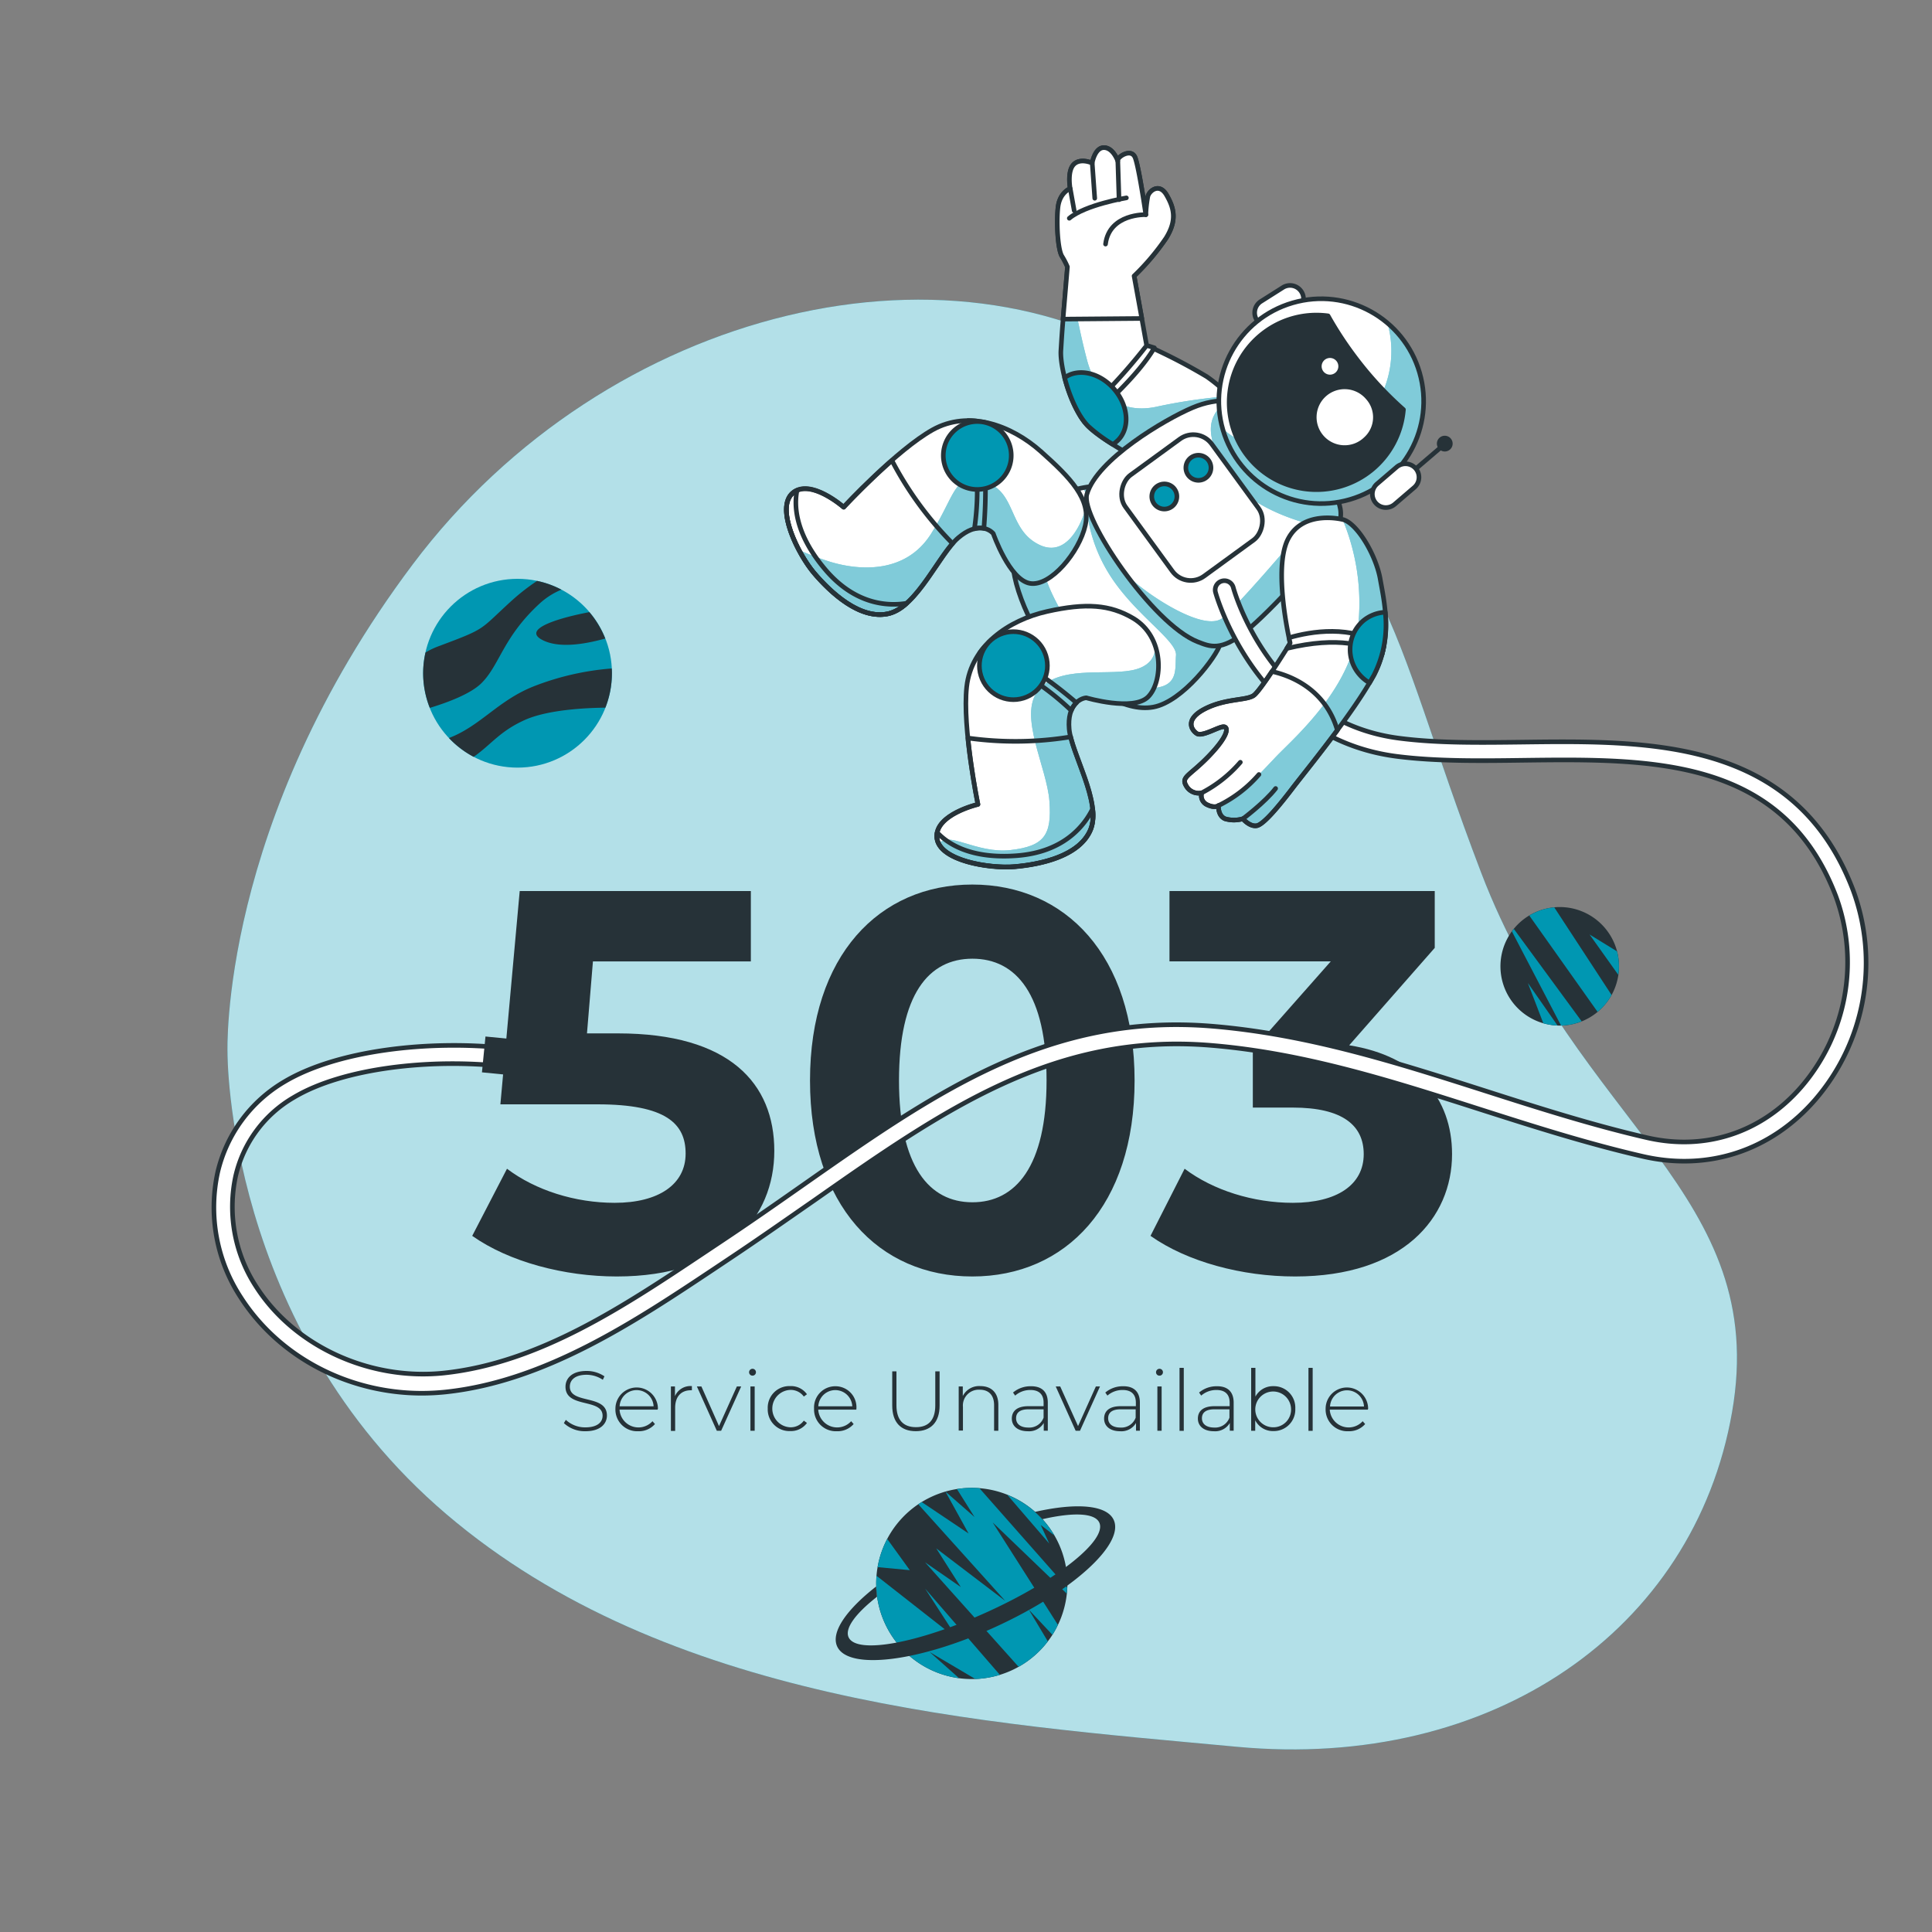 <svg xmlns="http://www.w3.org/2000/svg" xmlns:xlink="http://www.w3.org/1999/xlink" viewBox="0 0 500 500"><rect x="0" y="0" width="500" height="500" fill="#808080" stroke="none"/><defs><clipPath id="freepik--clip-path--inject-47"><path d="M261.76,432.31A24.74,24.74,0,1,1,274,399.52,24.73,24.73,0,0,1,261.76,432.31Z" style="fill:#263238"></path></clipPath><clipPath id="freepik--clip-path-2--inject-47"><path d="M322.16,107.29a39.79,39.79,0,0,0-9.85-9.82,145.36,145.36,0,0,0-15.56-8.06l-3.23-18a61.53,61.53,0,0,0,8.28-9.8c2.92-4.71,2-7.87.13-11.13s-4.46-1.15-4.85.34a33.33,33.33,0,0,0-.52,4.75s-1.74-12-2.75-14.73-4.86-.1-4.52.81c0,0-1.16-3.41-3.55-3.45s-3.07,4-3.07,4-3.07-1.42-4.79.36-.9,6.24-.9,6.24-2.74,1-3.16,4.89-.08,10.7,1,12.57a20.08,20.08,0,0,1,1.45,2.78c-1.36,16.24-1.31,15.17-1.71,21.65-.28,4.56,2.71,15.16,7,19.57s19.64,12.2,19.64,12.2S317.23,118.33,322.16,107.29Z" style="fill:#fff;stroke:#263238;stroke-linecap:round;stroke-linejoin:round;stroke-width:1.191px"></path></clipPath><clipPath id="freepik--clip-path-3--inject-47"><path d="M282.21,125.93s-4.47.47-5.88,1.68S264.19,138,262.45,143.44s4.87,21.72,12.09,28,16.24,12.93,23.9,11.56,16.46-13.17,17.37-16.38-29.06-40-29.06-40S284.62,124.48,282.21,125.93Z" style="fill:#fff;stroke:#263238;stroke-linecap:round;stroke-linejoin:round;stroke-width:1.191px"></path></clipPath><clipPath id="freepik--clip-path-4--inject-47"><path d="M320.39,104.12s-4.74-1.6-11.8,1.4-24.72,13.37-27.31,22.4c-1.71,5.93,17,33.62,28.69,38.18,3.14,1.22,6,2.55,12.43-2.69s19.91-19.79,23.44-26.2-2-11.19-3.85-14S325.35,102,320.39,104.12Z" style="fill:#fff;stroke:#263238;stroke-linecap:round;stroke-linejoin:round;stroke-width:1.191px"></path></clipPath><clipPath id="freepik--clip-path-5--inject-47"><circle cx="341.93" cy="103.81" r="26.5" transform="translate(-15.38 99.53) rotate(-16.2)" style="fill:#fff;stroke:#263238;stroke-linecap:round;stroke-linejoin:round;stroke-width:1.191px"></circle></clipPath><clipPath id="freepik--clip-path-6--inject-47"><path d="M347.71,134.5s-10.29-2.78-14.34,4.95.52,27,.52,27-7.52,12.22-9.43,13.55-7.29.75-12.59,3.45-3.55,5.47-2.14,6.4,5.73-1.85,7-1.75,1.13,2.39-3.87,7.58S305.57,201,307,203.4a3.69,3.69,0,0,0,4,1.79,2.57,2.57,0,0,0,1.4,3.07c2.06,1,2.94.23,2.94.23s-.2,2.61,1.71,3.41a8.13,8.13,0,0,0,4.59,0s1.81,2.12,3.64,1.77,6-5.45,9.3-9.79,16-19.77,21-29.23,2.63-19,1.61-24.83S351.55,135.78,347.71,134.5Z" style="fill:#fff;stroke:#263238;stroke-linecap:round;stroke-linejoin:round;stroke-width:1.191px"></path></clipPath><clipPath id="freepik--clip-path-7--inject-47"><path d="M257.06,138.09s4.16,12,9.51,12.89,12.79-8.19,14.3-15-3.8-12.29-11.48-19.13-18.69-10.82-28-5.63-23.07,20-23.07,20-8.61-7.57-13.18-3.66,1.39,15.87,5.6,20.8S222.63,160.52,230,158.8s13.21-15.55,18-19.62S256,136.86,257.06,138.09Z" style="fill:#fff;stroke:#263238;stroke-linecap:round;stroke-linejoin:round;stroke-width:1.191px"></path></clipPath><clipPath id="freepik--clip-path-8--inject-47"><path d="M281.13,180.59s12.17,3.58,16-.24,4.4-15.43-3.88-20.35c-6-3.54-12.21-4-22.24-1.76s-19.66,8.93-20.83,19.49,2.9,30.42,2.9,30.42-11.15,2.61-10.63,8.61,13.73,8.09,20.18,7.52,16.74-2.63,19.61-9.62-5-19.78-5.54-26S279.52,180.73,281.13,180.59Z" style="fill:#fff;stroke:#263238;stroke-linecap:round;stroke-linejoin:round;stroke-width:1.191px"></path></clipPath></defs><g id="freepik--background-simple--inject-47"><path d="M58.88,272.43s-.48,70.8,56.64,119.44,138.69,54.06,204.65,60.2S438.39,422,448.25,365.48s-40-74.42-64.93-139.64-21.63-86.38-78.1-127.52S157,79.26,106.81,146.07,58.88,272.43,58.88,272.43Z" style="fill:#0097B2"></path><path d="M58.88,272.43s-.48,70.8,56.64,119.44,138.69,54.06,204.65,60.2S438.39,422,448.25,365.48s-40-74.42-64.93-139.64-21.63-86.38-78.1-127.52S157,79.26,106.81,146.07,58.88,272.43,58.88,272.43Z" style="fill:#fff;opacity:0.7"></path></g><g id="freepik--planet-3--inject-47"><path d="M396.65,263.73a15.34,15.34,0,1,1,20.65-6.64A15.33,15.33,0,0,1,396.65,263.73Z" style="fill:#263238"></path><path d="M411.38,241.85l7.44,10.44a15.17,15.17,0,0,0-.34-6.08Z" style="fill:#0097B2"></path><path d="M395.78,236.94l17.68,24.94a15.17,15.17,0,0,0,3.61-4.38l-14.83-22.68A15.32,15.32,0,0,0,395.78,236.94Z" style="fill:#0097B2"></path><path d="M403.09,265.4l-7.68-11,4,10.42A15.58,15.58,0,0,0,403.09,265.4Z" style="fill:#0097B2"></path><path d="M409.33,264.32l-17.56-23.93c-.17.21-.33.44-.49.66L404,265.42A15.47,15.47,0,0,0,409.33,264.32Z" style="fill:#0097B2"></path></g><g id="freepik--planet-2--inject-47"><path d="M261.76,432.31A24.74,24.74,0,1,1,274,399.52,24.73,24.73,0,0,1,261.76,432.31Z" style="fill:#263238"></path><g style="clip-path:url(#freepik--clip-path--inject-47)"><path d="M273.78,420.5,256.9,394l19.17,18.42c.05-.51.09-1,.11-1.54l-22.71-25.74a24.2,24.2,0,0,0-5.82.22l4.56,7.25-7.54-6.6h0l6,10.86-12.13-8.14c-.3.19-.6.38-.89.58l22.51,25-17.86-13.59,6.35,10-9.25-6.4,24.22,27.06a24.58,24.58,0,0,0,7.57-6.57l-4.93-8.23,6.12,6.52A23.74,23.74,0,0,0,273.78,420.5Z" style="fill:#0097B2"></path><path d="M258.77,433.45l-19.35-22.32,8.6,13.28-21.2-16.62a24.73,24.73,0,0,0,21.42,26.55l-7.64-6.79,11.86,7A25.24,25.24,0,0,0,258.77,433.45Z" style="fill:#0097B2"></path><path d="M260.69,386.87l10.85,12.6-2.2-4.81,3.51,2.7A24.63,24.63,0,0,0,260.69,386.87Z" style="fill:#0097B2"></path><path d="M235.46,406.36l-5.86-8.1a25.21,25.21,0,0,0-2.5,7.31Z" style="fill:#0097B2"></path></g><path d="M288.23,393.36c-1.8-3.94-9.78-4.49-20.38-2.08a22.7,22.7,0,0,1,1.91,1.89c7.92-1.82,13.57-1.66,14.74.88,2.06,4.51-10.79,14.81-28.71,23s-34.1,11.19-36.17,6.68c-1.06-2.32,1.85-6.18,7.36-10.5a23.69,23.69,0,0,1-.23-2.65c-7.69,6-11.78,11.84-10.09,15.52,2.85,6.24,21.19,4,41-5.07S291.08,399.6,288.23,393.36Z" style="fill:#263238"></path></g><g id="freepik--planet-1--inject-47"><circle cx="133.94" cy="174.23" r="24.43" style="fill:#0097B2"></circle><path d="M139.7,156.16a18.88,18.88,0,0,1,5.59-3.55,23.93,23.93,0,0,0-6.3-2.27,56.64,56.64,0,0,0-6.44,5c-8.74,7.94-6.36,7.15-19.06,11.91a19.87,19.87,0,0,0-3.37,1.62,24.06,24.06,0,0,0-.61,5.33,24.38,24.38,0,0,0,1.73,9c4.54-1.38,10.58-3.62,13.37-6.41C129.37,172.05,130.17,164.9,139.7,156.16Z" style="fill:#263238"></path><path d="M116.19,191a24.61,24.61,0,0,0,6.39,4.87c4.55-3.18,6.67-6.56,13.15-9.5,5.69-2.59,15.08-3.16,20.94-3.23a24.32,24.32,0,0,0,1.69-8.89c0-.42,0-.83-.06-1.25a70.36,70.36,0,0,0-20.19,4.63C128.87,181.3,124.39,187.85,116.19,191Z" style="fill:#263238"></path><path d="M140.49,165.69c4.32,2.16,11,1,16.15-.44a24.52,24.52,0,0,0-4.11-6.83C145.65,159.71,134.51,162.7,140.49,165.69Z" style="fill:#263238"></path></g><g id="freepik--Text--inject-47"><path d="M145.93,368.3l.51-.84a7.3,7.3,0,0,0,5.07,1.94c3.08,0,4.44-1.34,4.44-3,0-4.61-9.6-1.85-9.6-7.51,0-2.18,1.67-4.09,5.45-4.09a8.2,8.2,0,0,1,4.63,1.39l-.42.9a7.57,7.57,0,0,0-4.21-1.3c-3,0-4.33,1.38-4.33,3.08,0,4.61,9.6,1.88,9.6,7.46,0,2.18-1.74,4.07-5.54,4.07A7.89,7.89,0,0,1,145.93,368.3Z" style="fill:#263238"></path><path d="M170.2,364.81h-9.86a4.9,4.9,0,0,0,8.52,3l.64.73a5.48,5.48,0,0,1-4.33,1.86,5.62,5.62,0,0,1-5.9-5.82,5.49,5.49,0,1,1,11,0C170.23,364.59,170.2,364.7,170.2,364.81Zm-9.84-.86h8.79a4.4,4.4,0,0,0-8.79,0Z" style="fill:#263238"></path><path d="M179.06,358.72v1.08l-.27,0c-2.55,0-4.06,1.69-4.06,4.52v6h-1.1V358.81h1.05v2.51A4.37,4.37,0,0,1,179.06,358.72Z" style="fill:#263238"></path><path d="M191.82,358.81l-5.19,11.47h-1.12l-5.16-11.47h1.17l4.56,10.26,4.62-10.26Z" style="fill:#263238"></path><path d="M193.86,355.14a.9.9,0,0,1,.9-.9.89.89,0,1,1-.9.9Zm.35,3.67h1.1v11.47h-1.1Z" style="fill:#263238"></path><path d="M198.69,364.54a5.59,5.59,0,0,1,5.8-5.82,5.06,5.06,0,0,1,4.35,2.11l-.81.6a4.19,4.19,0,0,0-3.54-1.72,4.84,4.84,0,0,0,0,9.67,4.19,4.19,0,0,0,3.54-1.72l.81.6a5.1,5.1,0,0,1-4.35,2.1A5.6,5.6,0,0,1,198.69,364.54Z" style="fill:#263238"></path><path d="M221.62,364.81h-9.86a4.9,4.9,0,0,0,8.52,3l.64.73a5.48,5.48,0,0,1-4.33,1.86,5.63,5.63,0,0,1-5.91-5.82,5.49,5.49,0,0,1,5.5-5.82,5.43,5.43,0,0,1,5.46,5.78C221.64,364.59,221.62,364.7,221.62,364.81Zm-9.84-.86h8.79a4.4,4.4,0,0,0-8.79,0Z" style="fill:#263238"></path><path d="M230.91,363.75V354.9H232v8.81c0,3.84,1.85,5.64,5.05,5.64s5-1.8,5-5.64V354.9h1.12v8.85c0,4.4-2.35,6.64-6.17,6.64S230.91,368.15,230.91,363.75Z" style="fill:#263238"></path><path d="M258.37,363.58v6.7h-1.1v-6.62c0-2.59-1.38-4-3.71-4a4.09,4.09,0,0,0-4.35,4.46v6.11h-1.1V358.81h1.06v2.48a4.72,4.72,0,0,1,4.54-2.57C256.5,358.72,258.37,360.37,258.37,363.58Z" style="fill:#263238"></path><path d="M271.17,363v7.27h-1.05v-2a4.4,4.4,0,0,1-4.13,2.13c-2.57,0-4.13-1.31-4.13-3.27,0-1.73,1.1-3.21,4.28-3.21h3.94V363c0-2.13-1.17-3.27-3.41-3.27a5.92,5.92,0,0,0-3.95,1.45l-.55-.79a7,7,0,0,1,4.59-1.63C269.59,358.72,271.17,360.17,271.17,363Zm-1.09,3.88v-2.15h-3.91c-2.38,0-3.21,1-3.21,2.31,0,1.49,1.16,2.41,3.18,2.41A3.93,3.93,0,0,0,270.08,366.89Z" style="fill:#263238"></path><path d="M284.68,358.81l-5.18,11.47h-1.12l-5.16-11.47h1.16L279,369.07l4.61-10.26Z" style="fill:#263238"></path><path d="M295,363v7.27H294v-2a4.39,4.39,0,0,1-4.13,2.13c-2.57,0-4.13-1.31-4.13-3.27,0-1.73,1.1-3.21,4.28-3.21h3.94V363c0-2.13-1.17-3.27-3.41-3.27a5.92,5.92,0,0,0-3.95,1.45l-.55-.79a7,7,0,0,1,4.59-1.63C293.42,358.72,295,360.17,295,363Zm-1.09,3.88v-2.15H290c-2.37,0-3.21,1-3.21,2.31,0,1.49,1.16,2.41,3.18,2.41A3.93,3.93,0,0,0,293.91,366.89Z" style="fill:#263238"></path><path d="M299.18,355.14a.9.9,0,0,1,.9-.9.89.89,0,1,1,0,1.78A.88.88,0,0,1,299.18,355.14Zm.35,3.67h1.1v11.47h-1.1Z" style="fill:#263238"></path><path d="M305.26,354h1.1v16.3h-1.1Z" style="fill:#263238"></path><path d="M319.27,363v7.27h-1v-2a4.39,4.39,0,0,1-4.13,2.13c-2.57,0-4.13-1.31-4.13-3.27,0-1.73,1.1-3.21,4.29-3.21h3.93V363c0-2.13-1.17-3.27-3.41-3.27a5.92,5.92,0,0,0-3.95,1.45l-.55-.79a7,7,0,0,1,4.59-1.63C317.69,358.72,319.27,360.17,319.27,363Zm-1.09,3.88v-2.15h-3.91c-2.37,0-3.21,1-3.21,2.31,0,1.49,1.16,2.41,3.19,2.41A3.93,3.93,0,0,0,318.18,366.89Z" style="fill:#263238"></path><path d="M335.22,364.54a5.56,5.56,0,0,1-5.67,5.82,5.12,5.12,0,0,1-4.7-2.79v2.71H323.8V354h1.1v7.45a5.12,5.12,0,0,1,4.65-2.71A5.55,5.55,0,0,1,335.22,364.54Zm-1.1,0a4.63,4.63,0,1,0-4.63,4.84A4.57,4.57,0,0,0,334.12,364.54Z" style="fill:#263238"></path><path d="M338.63,354h1.09v16.3h-1.09Z" style="fill:#263238"></path><path d="M354,364.81h-9.86a4.9,4.9,0,0,0,8.52,3l.64.73a5.48,5.48,0,0,1-4.33,1.86,5.62,5.62,0,0,1-5.9-5.82,5.49,5.49,0,1,1,11,0C354.07,364.59,354,364.7,354,364.81ZM344.2,364H353a4.4,4.4,0,0,0-8.79,0Z" style="fill:#263238"></path><path d="M200.39,297.85c0,17.37-12.75,32.5-40.77,32.5-13.59,0-27.88-3.78-37.41-10.51l9-17.37c7.42,5.6,17.65,8.82,27.88,8.82,11.34,0,18.35-4.76,18.35-12.74,0-7.71-5-12.75-22.84-12.75H129.5l5-55.2h59.82v18.21H153.45l-1.54,18.63h8C188.9,267.44,200.39,280.47,200.39,297.85Zm9.24-18.22c0-32.36,17.93-50.71,42-50.71s42,18.35,42,50.71-17.79,50.72-42,50.72S209.63,312,209.63,279.63Zm61.22,0c0-22.27-7.84-31.52-19.19-31.52s-19,9.25-19,31.52,7.84,31.52,19,31.52S270.85,301.91,270.85,279.63Zm104.94,19.06c0,16.53-12.75,31.66-40.63,31.66-13.73,0-27.88-3.78-37.41-10.51l8.83-17.37c7.43,5.6,17.79,8.82,28,8.82,11.35,0,18.35-4.62,18.35-12.6,0-7.43-5.46-12.05-18.35-12.05H324.23v-15l20.18-22.84H302.66V230.6h68.65v14.71l-22.14,25.21C366.82,273.33,375.79,284.25,375.79,298.69Z" style="fill:#263238"></path></g><g id="freepik--Character--inject-47"><path d="M325.24,82.79h0A3.48,3.48,0,0,1,326.33,78L332,74.41a3.48,3.48,0,0,1,4.81,1.09h0a3.48,3.48,0,0,1-1.09,4.81l-5.66,3.57A3.49,3.49,0,0,1,325.24,82.79Z" style="fill:#fff;stroke:#263238;stroke-linecap:round;stroke-linejoin:round;stroke-width:1.191px"></path><path d="M322.16,107.29a39.79,39.79,0,0,0-9.85-9.82,145.36,145.36,0,0,0-15.56-8.06l-3.23-18a61.53,61.53,0,0,0,8.28-9.8c2.92-4.71,2-7.87.13-11.13s-4.46-1.15-4.85.34a33.33,33.33,0,0,0-.52,4.75s-1.74-12-2.75-14.73-4.86-.1-4.52.81c0,0-1.16-3.41-3.55-3.45s-3.07,4-3.07,4-3.07-1.42-4.79.36-.9,6.24-.9,6.24-2.74,1-3.16,4.89-.08,10.7,1,12.57a20.08,20.08,0,0,1,1.45,2.78c-1.36,16.24-1.31,15.17-1.71,21.65-.28,4.56,2.71,15.16,7,19.57s19.64,12.2,19.64,12.2S317.23,118.33,322.16,107.29Z" style="fill:#fff"></path><g style="clip-path:url(#freepik--clip-path-2--inject-47)"><path d="M301.26,122.48s16-4.15,20.9-15.19c0,0-.32-.47-.89-1.22l-4.16-3.47a139.3,139.3,0,0,0-17.57,2.61c-8.78,2-15.61-2.28-18.21-12s-5-24.11-5-24.11h0c-1.36,16.24-1.31,15.17-1.71,21.65-.28,4.56,2.71,15.16,7,19.57S301.26,122.48,301.26,122.48Z" style="fill:#0097B2"></path><path d="M301.26,122.48s16-4.15,20.9-15.19c0,0-.32-.47-.89-1.22l-4.16-3.47a139.3,139.3,0,0,0-17.57,2.61c-8.78,2-15.61-2.28-18.21-12s-5-24.11-5-24.11h0c-1.36,16.24-1.31,15.17-1.71,21.65-.28,4.56,2.71,15.16,7,19.57S301.26,122.48,301.26,122.48Z" style="fill:#fff;opacity:0.5"></path></g><path d="M322.16,107.29a39.79,39.79,0,0,0-9.85-9.82,145.36,145.36,0,0,0-15.56-8.06l-3.23-18a61.53,61.53,0,0,0,8.28-9.8c2.92-4.71,2-7.87.13-11.13s-4.46-1.15-4.85.34a33.33,33.33,0,0,0-.52,4.75s-1.74-12-2.75-14.73-4.86-.1-4.52.81c0,0-1.16-3.41-3.55-3.45s-3.07,4-3.07,4-3.07-1.42-4.79.36-.9,6.24-.9,6.24-2.74,1-3.16,4.89-.08,10.7,1,12.57a20.08,20.08,0,0,1,1.45,2.78c-1.36,16.24-1.31,15.17-1.71,21.65-.28,4.56,2.71,15.16,7,19.57s19.64,12.2,19.64,12.2S317.23,118.33,322.16,107.29Z" style="fill:none;stroke:#263238;stroke-linecap:round;stroke-linejoin:round;stroke-width:1.191px"></path><path d="M295.5,82.42l-2-11a61.53,61.53,0,0,0,8.28-9.8c2.92-4.71,2-7.87.13-11.13s-4.46-1.15-4.85.34a33.33,33.33,0,0,0-.52,4.75s-1.74-12-2.75-14.73-4.86-.1-4.52.81c0,0-1.16-3.41-3.55-3.45s-3.07,4-3.07,4-3.07-1.42-4.79.36-.9,6.24-.9,6.24-2.74,1-3.16,4.89-.08,10.7,1,12.57a20.08,20.08,0,0,1,1.45,2.78c-.6,7.18-.93,11-1.14,13.54Z" style="fill:#fff;stroke:#263238;stroke-linecap:round;stroke-linejoin:round;stroke-width:1.191px"></path><path d="M279.54,107.54a18.33,18.33,0,0,0,1.21,1.74c4.22-3.53,13.72-12,18-19.27-1.2-.38-2-.6-2-.6S287.91,101,279.54,107.54Z" style="fill:#fff;stroke:#263238;stroke-linecap:round;stroke-linejoin:round;stroke-width:1.191px"></path><path d="M296.56,55.55s-9.45-.35-10.45,7.62" style="fill:none;stroke:#263238;stroke-linecap:round;stroke-linejoin:round;stroke-width:1.191px"></path><line x1="289.29" y1="41.63" x2="289.61" y2="51.68" style="fill:none;stroke:#263238;stroke-linecap:round;stroke-linejoin:round;stroke-width:1.191px"></line><line x1="282.67" y1="42.22" x2="283.32" y2="51.31" style="fill:none;stroke:#263238;stroke-linecap:round;stroke-linejoin:round;stroke-width:1.191px"></line><line x1="276.98" y1="48.82" x2="278" y2="54.49" style="fill:none;stroke:#263238;stroke-linecap:round;stroke-linejoin:round;stroke-width:1.191px"></line><path d="M291.51,51.21S280.84,53,276.73,56.49" style="fill:none;stroke:#263238;stroke-linecap:round;stroke-linejoin:round;stroke-width:1.191px"></path><path d="M289,114.24c3.48-3,3.21-9-.62-13.49-3.69-4.32-9.34-5.59-12.86-3,1.19,4.6,3.37,9.76,6.07,12.51A39.12,39.12,0,0,0,288,115,6,6,0,0,0,289,114.24Z" style="fill:#0097B2"></path><path d="M289,114.24c3.48-3,3.21-9-.62-13.49-3.69-4.32-9.34-5.59-12.86-3,1.19,4.6,3.37,9.76,6.07,12.51A39.12,39.12,0,0,0,288,115,6,6,0,0,0,289,114.24Z" style="fill:none;stroke:#263238;stroke-linecap:round;stroke-linejoin:round;stroke-width:1.191px"></path><path d="M282.21,125.93s-4.47.47-5.88,1.68S264.19,138,262.45,143.44s4.87,21.72,12.09,28,16.24,12.93,23.9,11.56,16.46-13.17,17.37-16.38-29.06-40-29.06-40S284.62,124.48,282.21,125.93Z" style="fill:#fff"></path><g style="clip-path:url(#freepik--clip-path-3--inject-47)"><path d="M282.21,125.93s-.88.09-2,.3l1,1.69s-.92,9.48,5.58,20.22,17.89,17.56,17.56,21.46,1,9.11-8.78,8.46-20.16-17.24-23.74-25.37c-1.86-4.23-3.46-10.65-5.29-15.62a20.91,20.91,0,0,0-4.16,6.37c-1.74,5.44,4.87,21.72,12.09,28s16.24,12.93,23.9,11.56,16.46-13.17,17.37-16.38-29.06-40-29.06-40S284.62,124.48,282.21,125.93Z" style="fill:#0097B2"></path><path d="M282.21,125.93s-.88.09-2,.3l1,1.69s-.92,9.48,5.58,20.22,17.89,17.56,17.56,21.46,1,9.11-8.78,8.46-20.16-17.24-23.74-25.37c-1.86-4.23-3.46-10.65-5.29-15.62a20.91,20.91,0,0,0-4.16,6.37c-1.74,5.44,4.87,21.72,12.09,28s16.24,12.93,23.9,11.56,16.46-13.17,17.37-16.38-29.06-40-29.06-40S284.62,124.48,282.21,125.93Z" style="fill:#fff;opacity:0.5"></path></g><path d="M282.21,125.93s-4.47.47-5.88,1.68S264.19,138,262.45,143.44s4.87,21.72,12.09,28,16.24,12.93,23.9,11.56,16.46-13.17,17.37-16.38-29.06-40-29.06-40S284.62,124.48,282.21,125.93Z" style="fill:none;stroke:#263238;stroke-linecap:round;stroke-linejoin:round;stroke-width:1.191px"></path><path d="M320.39,104.12s-4.74-1.6-11.8,1.4-24.72,13.37-27.31,22.4c-1.71,5.93,17,33.62,28.69,38.18,3.14,1.22,6,2.55,12.43-2.69s19.91-19.79,23.44-26.2-2-11.19-3.85-14S325.35,102,320.39,104.12Z" style="fill:#fff"></path><g style="clip-path:url(#freepik--clip-path-4--inject-47)"><path d="M345.88,137.12,333.69,141s-12.68,15-17.23,18.87-18.87-5.53-23.75-10.09l-1.44-1.34c5.83,7.92,13.08,15.48,18.7,17.68,3.14,1.22,6,2.55,12.43-2.69s19.91-19.79,23.44-26.2A.36.36,0,0,0,345.88,137.12Z" style="fill:#0097B2"></path><path d="M339.55,135.78l6.56.85c2.91-6.12-2.29-10.7-4.12-13.44s-16.64-21.19-21.6-19.07a11.06,11.06,0,0,0-2.79-.41c-6,4.52-5.32,9.71.16,19.06S339.55,135.78,339.55,135.78Z" style="fill:#0097B2"></path><g style="opacity:0.5"><path d="M345.88,137.12,333.69,141s-12.68,15-17.23,18.87-18.87-5.53-23.75-10.09l-1.44-1.34c5.83,7.92,13.08,15.48,18.7,17.68,3.14,1.22,6,2.55,12.43-2.69s19.91-19.79,23.44-26.2A.36.36,0,0,0,345.88,137.12Z" style="fill:#fff"></path><path d="M339.55,135.78l6.56.85c2.91-6.12-2.29-10.7-4.12-13.44s-16.64-21.19-21.6-19.07a11.06,11.06,0,0,0-2.79-.41c-6,4.52-5.32,9.71.16,19.06S339.55,135.78,339.55,135.78Z" style="fill:#fff"></path></g></g><path d="M320.39,104.12s-4.74-1.6-11.8,1.4-24.72,13.37-27.31,22.4c-1.71,5.93,17,33.62,28.69,38.18,3.14,1.22,6,2.55,12.43-2.69s19.91-19.79,23.44-26.2-2-11.19-3.85-14S325.35,102,320.39,104.12Z" style="fill:none;stroke:#263238;stroke-linecap:round;stroke-linejoin:round;stroke-width:1.191px"></path><rect x="292.3" y="117.55" width="32.36" height="27.62" rx="5.89" transform="translate(232.93 -195.3) rotate(53.91)" style="fill:#fff;stroke:#263238;stroke-linecap:round;stroke-linejoin:round;stroke-width:1.191px"></rect><path d="M479.52,230.22c-14.95-39-52.35-38.57-85.34-38.16-11.37.14-22.11.28-32-1-33.37-4.22-42.91-38.52-43-39a2.38,2.38,0,0,0-4.61,1.22c.1.38,10.39,37.84,47,42.48,10.23,1.3,21.64,1.15,32.68,1,33-.41,67.06-.84,80.83,35.09a49.43,49.43,0,0,1-8.95,49.48c-10.24,11.79-24.77,16.57-39.85,13.11-14.23-3.27-28.29-7.77-41.89-12.12-22.51-7.2-45.78-14.65-70.48-16.72-42.35-3.56-71.81,17.07-105.89,40.94-6.86,4.81-13.95,9.77-21.38,14.71l-4.23,2.82c-21.09,14.08-42.89,28.64-67.56,31.27-19.18,2-38.68-6.94-48.55-22.35A37.74,37.74,0,0,1,61,304.31,31.75,31.75,0,0,1,76.05,284c12.77-7.61,35.33-10.14,54.57-8l.33-4.75c-20.19-2.15-43.75.61-57.34,8.7a36.91,36.91,0,0,0-17.25,23.35,42.49,42.49,0,0,0,5.92,32.42c9.9,15.47,27.81,24.82,46.82,24.85a59.76,59.76,0,0,0,6.25-.33c25.83-2.75,49.14-18.31,69.69-32l4.22-2.82c7.49-5,14.6-10,21.48-14.77,33.33-23.35,62.11-43.52,102.76-40.1,24.16,2,47.17,9.39,69.42,16.51,13.7,4.38,27.86,8.91,42.28,12.22,16.86,3.87,33.08-1.46,44.52-14.62A54.23,54.23,0,0,0,479.52,230.22Z" style="fill:#fff;stroke:#263238;stroke-linecap:round;stroke-linejoin:round;stroke-width:1.191px"></path><path d="M313.4,121.06a3.25,3.25,0,1,1-3.25-3.25A3.25,3.25,0,0,1,313.4,121.06Z" style="fill:#0097B2;stroke:#263238;stroke-linecap:round;stroke-linejoin:round;stroke-width:1.191px"></path><path d="M304.58,128.48a3.25,3.25,0,1,1-3.24-3.24A3.24,3.24,0,0,1,304.58,128.48Z" style="fill:#0097B2;stroke:#263238;stroke-linecap:round;stroke-linejoin:round;stroke-width:1.191px"></path><circle cx="341.93" cy="103.81" r="26.5" transform="translate(-15.38 99.53) rotate(-16.2)" style="fill:#fff"></circle><g style="clip-path:url(#freepik--clip-path-5--inject-47)"><path d="M362.07,86.59a27,27,0,0,0-3-3A26.47,26.47,0,0,1,316.45,111a26.49,26.49,0,1,0,45.62-24.41Z" style="fill:#0097B2"></path><path d="M362.07,86.59a27,27,0,0,0-3-3A26.47,26.47,0,0,1,316.45,111a26.49,26.49,0,1,0,45.62-24.41Z" style="fill:#fff;opacity:0.5"></path></g><circle cx="341.93" cy="103.81" r="26.5" transform="translate(-15.38 99.53) rotate(-16.2)" style="fill:none;stroke:#263238;stroke-linecap:round;stroke-linejoin:round;stroke-width:1.191px"></circle><line x1="365.46" y1="122.13" x2="373.18" y2="115.53" style="fill:none;stroke:#263238;stroke-linecap:round;stroke-linejoin:round;stroke-width:1.191px"></line><path d="M375.23,116.36a2,2,0,0,0-2.65-3.1,2,2,0,1,0,2.65,3.1Z" style="fill:#263238"></path><path d="M356,130.13h0a3.48,3.48,0,0,1,.39-4.91l5.08-4.36a3.5,3.5,0,0,1,4.92.39h0a3.48,3.48,0,0,1-.38,4.91l-5.09,4.36A3.49,3.49,0,0,1,356,130.13Z" style="fill:#fff;stroke:#263238;stroke-linecap:round;stroke-linejoin:round;stroke-width:1.191px"></path><path d="M347.71,134.5s-10.29-2.78-14.34,4.95.52,27,.52,27-7.52,12.22-9.43,13.55-7.29.75-12.59,3.45-3.55,5.47-2.14,6.4,5.73-1.85,7-1.75,1.13,2.39-3.87,7.58S305.57,201,307,203.4a3.69,3.69,0,0,0,4,1.79,2.57,2.57,0,0,0,1.4,3.07c2.06,1,2.94.23,2.94.23s-.2,2.61,1.71,3.41a8.13,8.13,0,0,0,4.59,0s1.81,2.12,3.64,1.77,6-5.45,9.3-9.79,16-19.77,21-29.23,2.63-19,1.61-24.83S351.55,135.78,347.71,134.5Z" style="fill:#fff"></path><g style="clip-path:url(#freepik--clip-path-6--inject-47)"><path d="M357.19,149.85c-1-5.83-5.64-14.07-9.48-15.35l-.24-.06a56.31,56.31,0,0,1,4.11,26.71c-1.3,16.58-16.51,29.66-21.14,34.47-3.71,3.86-8.38,9.27-15.11,13.27a3.25,3.25,0,0,0,1.71,3,8.13,8.13,0,0,0,4.59,0s1.81,2.12,3.64,1.77,6-5.45,9.3-9.79,16-19.77,21-29.23S358.21,155.68,357.19,149.85Z" style="fill:#0097B2"></path><path d="M357.19,149.85c-1-5.83-5.64-14.07-9.48-15.35l-.24-.06a56.31,56.31,0,0,1,4.11,26.71c-1.3,16.58-16.51,29.66-21.14,34.47-3.71,3.86-8.38,9.27-15.11,13.27a3.25,3.25,0,0,0,1.71,3,8.13,8.13,0,0,0,4.59,0s1.81,2.12,3.64,1.77,6-5.45,9.3-9.79,16-19.77,21-29.23S358.21,155.68,357.19,149.85Z" style="fill:#fff;opacity:0.5"></path></g><path d="M347.71,134.5s-10.29-2.78-14.34,4.95.52,27,.52,27-7.52,12.22-9.43,13.55-7.29.75-12.59,3.45-3.55,5.47-2.14,6.4,5.73-1.85,7-1.75,1.13,2.39-3.87,7.58S305.57,201,307,203.4a3.69,3.69,0,0,0,4,1.79,2.57,2.57,0,0,0,1.4,3.07c2.06,1,2.94.23,2.94.23s-.2,2.61,1.71,3.41a8.13,8.13,0,0,0,4.59,0s1.81,2.12,3.64,1.77,6-5.45,9.3-9.79,16-19.77,21-29.23,2.63-19,1.61-24.83S351.55,135.78,347.71,134.5Z" style="fill:none;stroke:#263238;stroke-linecap:round;stroke-linejoin:round;stroke-width:1.191px"></path><path d="M325.27,213.7c1.83-.35,6-5.45,9.3-9.79,1.87-2.45,6.75-8.46,11.54-14.93-3.21-11-12.71-14.29-16.94-15.2-1.91,2.86-3.87,5.6-4.71,6.19-1.91,1.33-7.29.75-12.59,3.45s-3.55,5.47-2.14,6.4,5.73-1.85,7-1.75,1.13,2.39-3.87,7.58S305.57,201,307,203.4a3.69,3.69,0,0,0,4,1.79,2.57,2.57,0,0,0,1.4,3.07c2.06,1,2.94.23,2.94.23s-.2,2.61,1.71,3.41a8.13,8.13,0,0,0,4.59,0S323.44,214.05,325.27,213.7Z" style="fill:none;stroke:#263238;stroke-linecap:round;stroke-linejoin:round;stroke-width:1.191px"></path><path d="M311,205.19a33.58,33.58,0,0,0,10-7.92" style="fill:none;stroke:#263238;stroke-linecap:round;stroke-linejoin:round;stroke-width:1.191px"></path><path d="M315.33,208.49a32.84,32.84,0,0,0,10.48-8.05" style="fill:none;stroke:#263238;stroke-linecap:round;stroke-linejoin:round;stroke-width:1.191px"></path><path d="M321.63,211.93s5.76-4.31,8.5-7.87" style="fill:none;stroke:#263238;stroke-linecap:round;stroke-linejoin:round;stroke-width:1.191px"></path><path d="M357.65,169.44c.21-.76.37-1.52.51-2.27-8.38-5.59-18.94-3.76-24.57-2.13.18.87.3,1.38.3,1.38l-.87,1.4C346.48,164.57,353.9,167,357.65,169.44Z" style="fill:#fff;stroke:#263238;stroke-linecap:round;stroke-linejoin:round;stroke-width:1.191px"></path><path d="M351.81,174.55a10.18,10.18,0,0,0,2.62,2.18c.41-.71.8-1.39,1.15-2a28.72,28.72,0,0,0,2.92-16.28,9.54,9.54,0,0,0-5.77,2.27A9.84,9.84,0,0,0,351.81,174.55Z" style="fill:#0097B2;stroke:#263238;stroke-linecap:round;stroke-linejoin:round;stroke-width:1.191px"></path><path d="M257.06,138.09s4.16,12,9.51,12.89,12.79-8.19,14.3-15-3.8-12.29-11.48-19.13-18.69-10.82-28-5.63-23.07,20-23.07,20-8.61-7.57-13.18-3.66,1.39,15.87,5.6,20.8S222.63,160.52,230,158.8s13.21-15.55,18-19.62S256,136.86,257.06,138.09Z" style="fill:#fff"></path><g style="clip-path:url(#freepik--clip-path-7--inject-47)"><path d="M269,141c-8.13-3.9-5.85-13.66-14-16.26s-7.48,2.93-14,13.34-18.54,9.75-26.67,7.15a79.89,79.89,0,0,1-7.59-2.89,34.21,34.21,0,0,0,4,6.11c4.21,4.93,11.86,12.09,19.22,10.37s13.21-15.55,18-19.62,8.06-2.32,9.11-1.09c0,0,4.16,12,9.51,12.89s12.79-8.19,14.3-15a10.36,10.36,0,0,0,.19-3.4l-.38-.08S277.1,144.89,269,141Z" style="fill:#0097B2"></path><path d="M269,141c-8.13-3.9-5.85-13.66-14-16.26s-7.48,2.93-14,13.34-18.54,9.75-26.67,7.15a79.89,79.89,0,0,1-7.59-2.89,34.21,34.21,0,0,0,4,6.11c4.21,4.93,11.86,12.09,19.22,10.37s13.21-15.55,18-19.62,8.06-2.32,9.11-1.09c0,0,4.16,12,9.51,12.89s12.79-8.19,14.3-15a10.36,10.36,0,0,0,.19-3.4l-.38-.08S277.1,144.89,269,141Z" style="fill:#fff;opacity:0.5"></path></g><path d="M257.06,138.09s4.16,12,9.51,12.89,12.79-8.19,14.3-15-3.8-12.29-11.48-19.13-18.69-10.82-28-5.63-23.07,20-23.07,20-8.61-7.57-13.18-3.66,1.39,15.87,5.6,20.8S222.63,160.52,230,158.8s13.21-15.55,18-19.62S256,136.86,257.06,138.09Z" style="fill:none;stroke:#263238;stroke-linecap:round;stroke-linejoin:round;stroke-width:1.191px"></path><path d="M230.83,119.18c-6.64,5.82-12.48,12.11-12.48,12.11s-8.61-7.57-13.18-3.66,1.39,15.87,5.6,20.8S222.63,160.52,230,158.8c6.64-1.55,12-13,16.52-18.15A88.79,88.79,0,0,1,230.83,119.18Z" style="fill:none;stroke:#263238;stroke-linecap:round;stroke-linejoin:round;stroke-width:1.191px"></path><path d="M253,109a22.56,22.56,0,0,0-2.46-.15,69.54,69.54,0,0,1,1.64,28,5.6,5.6,0,0,1,2.45-.1C255.18,129.66,255.59,117.91,253,109Z" style="fill:none;stroke:#263238;stroke-linecap:round;stroke-linejoin:round;stroke-width:1.191px"></path><path d="M258.61,124.58a8.79,8.79,0,1,1,1-12.4A8.79,8.79,0,0,1,258.61,124.58Z" style="fill:#0097B2;stroke:#263238;stroke-linecap:round;stroke-linejoin:round;stroke-width:1.191px"></path><path d="M230,158.8a11,11,0,0,0,4.66-2.68c-4.71.78-13.41.52-21.32-9-7.7-9.24-7.83-16.43-7.07-20.21a4.87,4.87,0,0,0-1.09.69c-4.58,3.91,1.39,15.87,5.6,20.8S222.63,160.52,230,158.8Z" style="fill:none;stroke:#263238;stroke-linecap:round;stroke-linejoin:round;stroke-width:1.191px"></path><path d="M281.13,180.59s12.17,3.58,16-.24,4.4-15.43-3.88-20.35c-6-3.54-12.21-4-22.24-1.76s-19.66,8.93-20.83,19.49,2.9,30.42,2.9,30.42-11.15,2.61-10.63,8.61,13.73,8.09,20.18,7.52,16.74-2.63,19.61-9.62-5-19.78-5.54-26S279.52,180.73,281.13,180.59Z" style="fill:#fff"></path><g style="clip-path:url(#freepik--clip-path-8--inject-47)"><path d="M281.13,180.59s12.17,3.58,16-.24c2.5-2.49,3.59-8.26,1.78-13.35h0s1,5.21-6.18,6.51-18.86-1.3-24.06,5.2,2.27,19.84,2.92,28.62S270.27,219,261.49,220s-16.63-5.3-18.44-1.48c2.69,4.63,13.83,6.25,19.6,5.74,6.46-.57,16.74-2.63,19.61-9.62s-5-19.78-5.54-26S279.52,180.73,281.13,180.59Z" style="fill:#0097B2"></path><path d="M281.13,180.59s12.17,3.58,16-.24c2.5-2.49,3.59-8.26,1.78-13.35h0s1,5.21-6.18,6.51-18.86-1.3-24.06,5.2,2.27,19.84,2.92,28.62S270.27,219,261.49,220s-16.63-5.3-18.44-1.48c2.69,4.63,13.83,6.25,19.6,5.74,6.46-.57,16.74-2.63,19.61-9.62s-5-19.78-5.54-26S279.52,180.73,281.13,180.59Z" style="fill:#fff;opacity:0.5"></path></g><path d="M281.13,180.59s12.17,3.58,16-.24,4.4-15.43-3.88-20.35c-6-3.54-12.21-4-22.24-1.76s-19.66,8.93-20.83,19.49,2.9,30.42,2.9,30.42-11.15,2.61-10.63,8.61,13.73,8.09,20.18,7.52,16.74-2.63,19.61-9.62-5-19.78-5.54-26S279.52,180.73,281.13,180.59Z" style="fill:none;stroke:#263238;stroke-linecap:round;stroke-linejoin:round;stroke-width:1.191px"></path><path d="M250.5,191c.88,8.79,2.6,17.19,2.6,17.19s-11.15,2.61-10.63,8.61,13.73,8.09,20.18,7.52,16.74-2.63,19.61-9.62c2.59-6.31-3.54-17.32-5.18-24A88.55,88.55,0,0,1,250.5,191Z" style="fill:none;stroke:#263238;stroke-linecap:round;stroke-linejoin:round;stroke-width:1.191px"></path><path d="M255.08,167.06a21.79,21.79,0,0,0-1.54,1.91,69.88,69.88,0,0,1,23.71,14.91,5.57,5.57,0,0,1,1.34-2C273.18,177.23,263.85,170.07,255.08,167.06Z" style="fill:none;stroke:#263238;stroke-linecap:round;stroke-linejoin:round;stroke-width:1.191px"></path><circle cx="262.27" cy="172.25" r="8.8" transform="translate(-39.6 86.65) rotate(-17.46)" style="fill:#0097B2;stroke:#263238;stroke-linecap:round;stroke-linejoin:round;stroke-width:1.191px"></circle><path d="M282.26,214.66a10.89,10.89,0,0,0,.52-5.35c-2.1,4.29-7.36,11.22-19.68,12.14-12,.9-17.93-3.17-20.55-6a4.58,4.58,0,0,0-.08,1.29c.53,6,13.73,8.09,20.18,7.52S279.39,221.65,282.26,214.66Z" style="fill:none;stroke:#263238;stroke-linecap:round;stroke-linejoin:round;stroke-width:1.191px"></path><path d="M350.87,92.66a93.78,93.78,0,0,1-7.17-10.92A22.59,22.59,0,1,0,363.21,106,91.3,91.3,0,0,1,350.87,92.66Z" style="fill:#263238;stroke:#263238;stroke-linecap:round;stroke-linejoin:round;stroke-width:1.191px"></path><path d="M353.06,113.17a7.26,7.26,0,1,1,.45-9.91A7,7,0,0,1,353.06,113.17Z" style="fill:#fff"></path><path d="M345.63,96.42a2.16,2.16,0,1,1,.23-3A2.15,2.15,0,0,1,345.63,96.42Z" style="fill:#fff"></path><rect x="125.16" y="268.54" width="6.45" height="9.32" transform="translate(27.38 -11.26) rotate(5.62)" style="fill:#263238"></rect></g></svg>